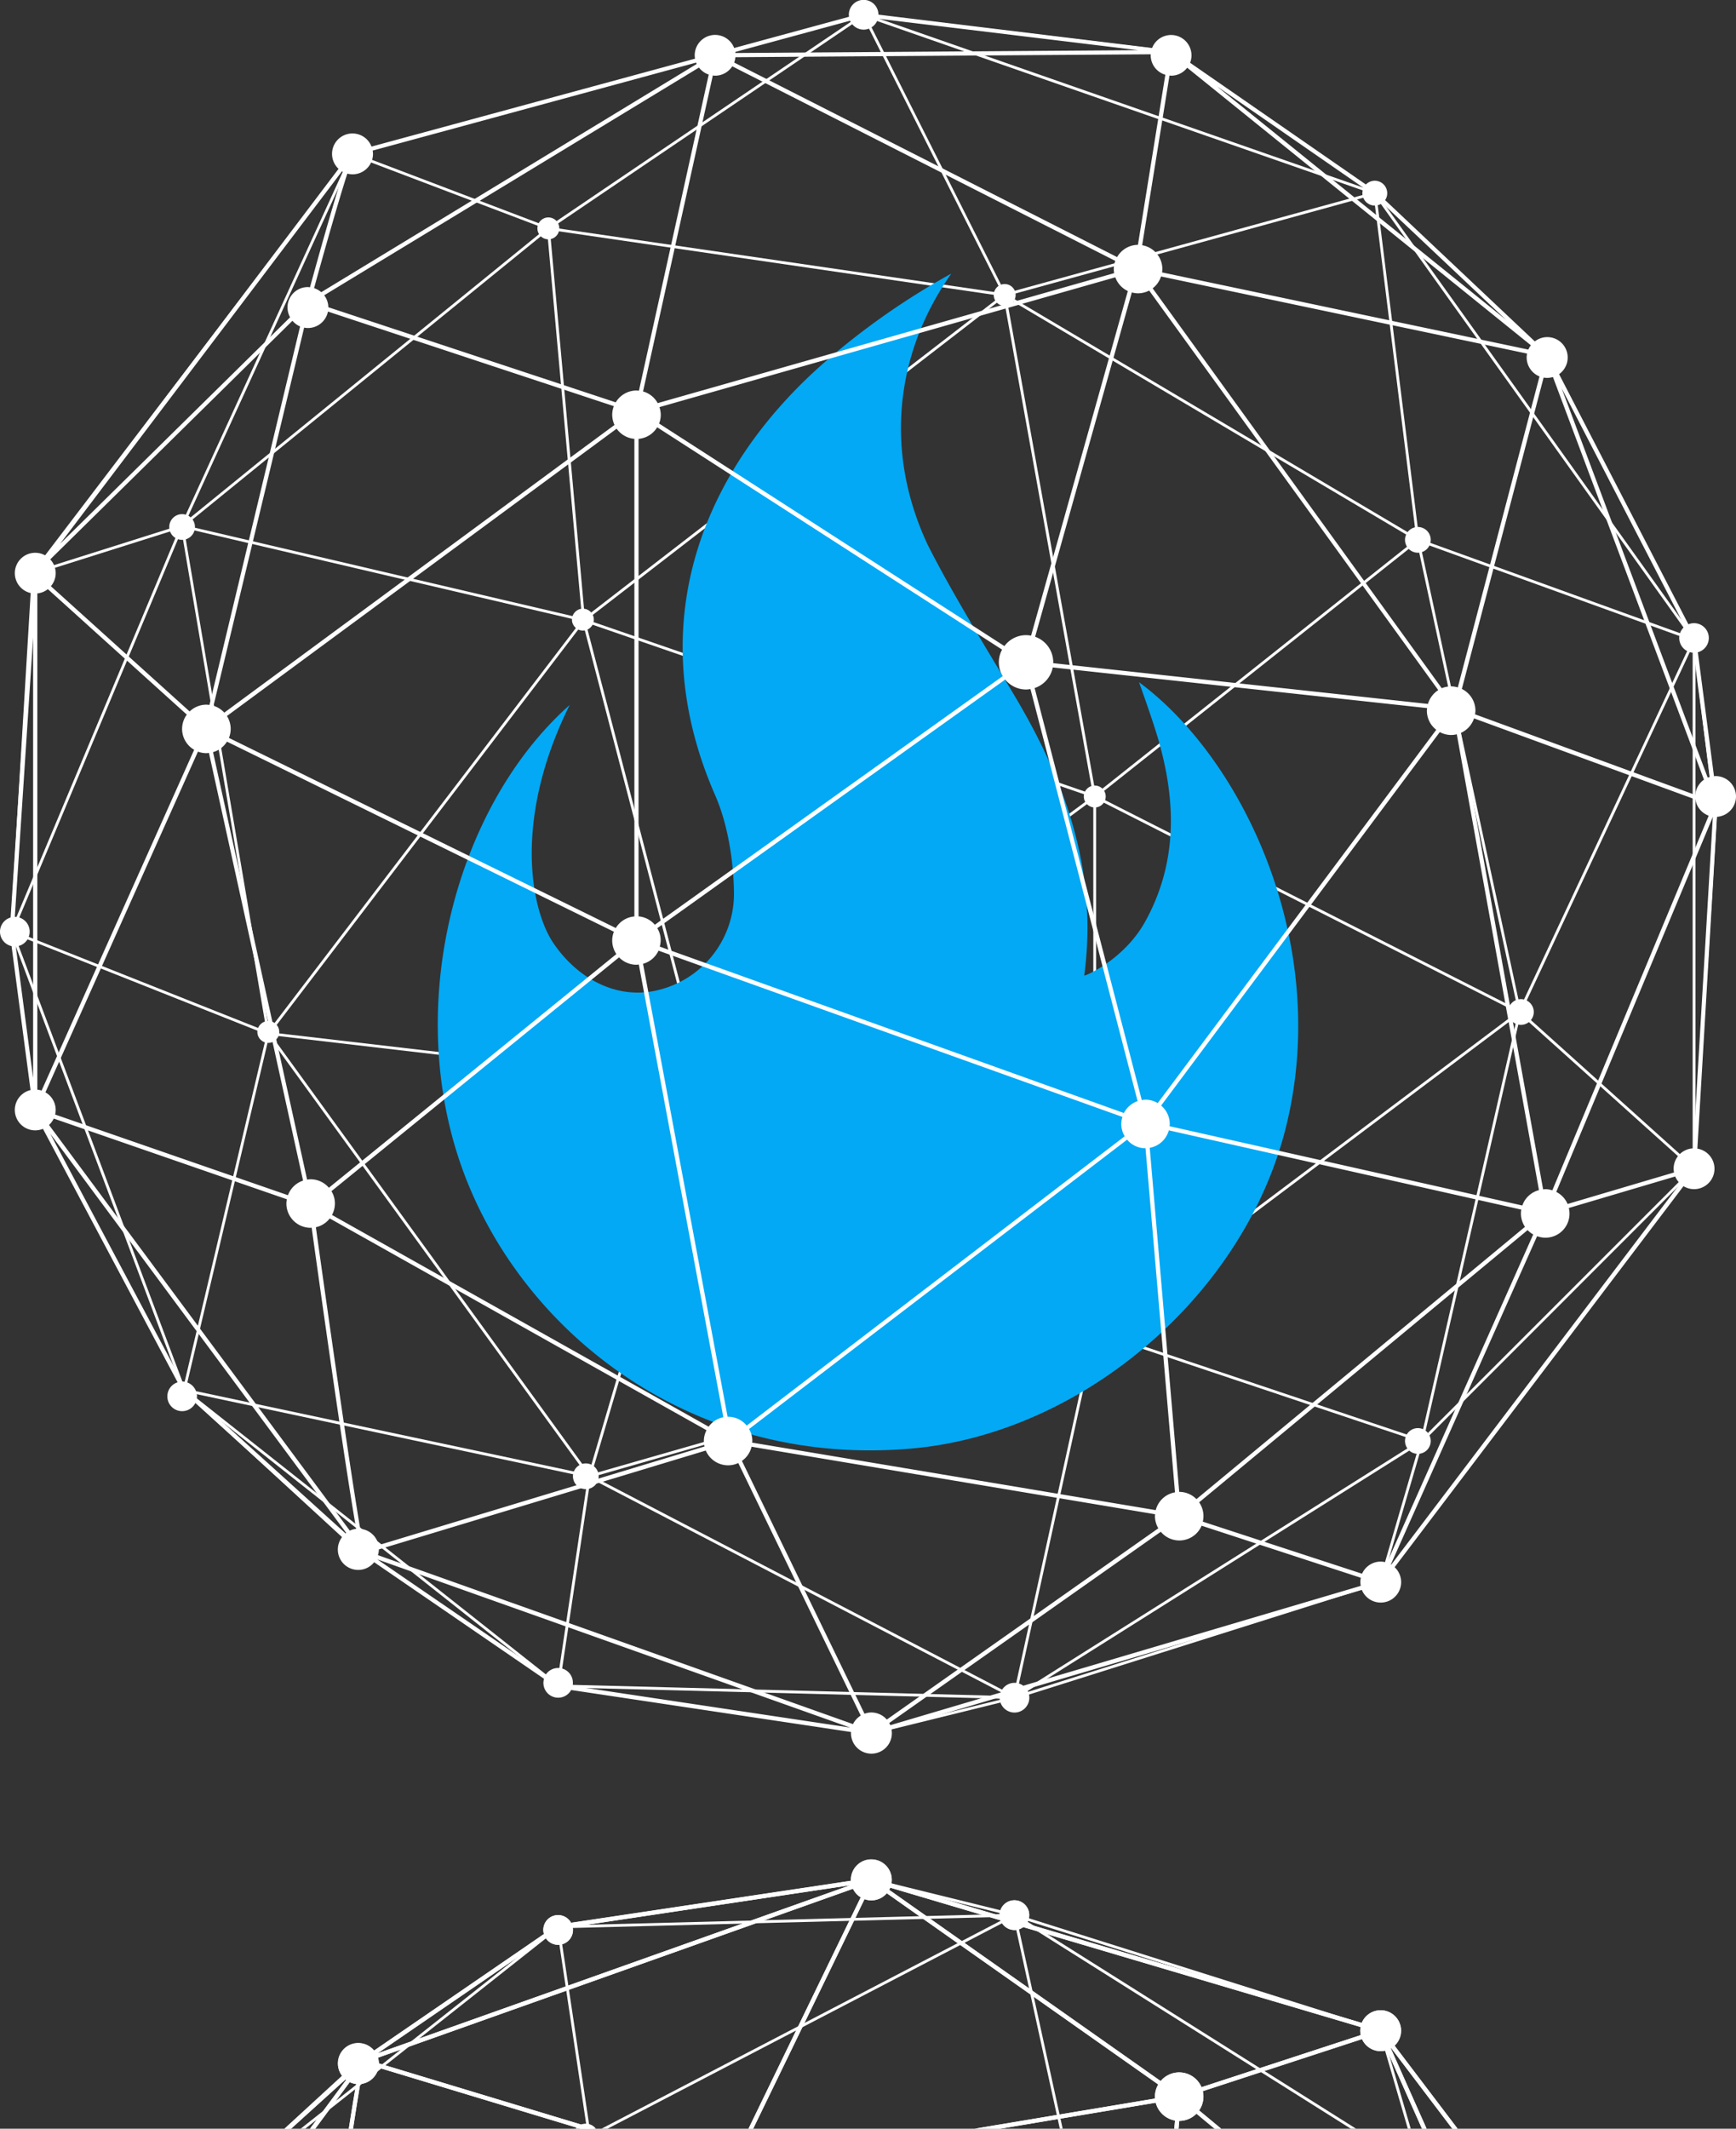 <svg xmlns="http://www.w3.org/2000/svg" width="555.31" height="680.728" viewBox="0 0 555.31 680.728">
  <rect x="0" y="0" width="555.31" height="680.728" fill="#333333" stroke="none"/>
  <g id="Grupo_87" data-name="Grupo 87" transform="translate(-28.143 -16.635)">
    <g id="_x32_" transform="translate(31.122 20.722)">
      <g id="Grupo_44" data-name="Grupo 44">
        <g id="Grupo_31" data-name="Grupo 31" transform="translate(321.289 319.17)">
          <path id="Caminho_470" data-name="Caminho 470" d="M209.127,416.6l-.467-.754,129.5-81.571L233.629,299.234l.683-.521,135.945-102.1.539.719-135.263,101.6L340.24,334.046Z" transform="translate(-208.66 -196.61)" fill="#fff"/>
        </g>
        <g id="Grupo_32" data-name="Grupo 32" transform="translate(318.164 89.852)">
          <path id="Caminho_471" data-name="Caminho 471" d="M236.254,230.062l-.557-.7L338.536,147.7,206.92,69.722l.449-.772,132.748,78.643Z" transform="translate(-206.92 -68.95)" fill="#fff"/>
        </g>
        <g id="Grupo_33" data-name="Grupo 33" transform="translate(0.323 44.872)">
          <path id="Caminho_472" data-name="Caminho 472" d="M85.163,439.675,37.507,349.948,29.98,292.933l6.9-114.856.09-.108L139.088,43.91l.7.539L37.758,178.4l-6.88,114.5,7.509,56.853,47.566,89.51Z" transform="translate(-29.98 -43.91)" fill="#fff"/>
        </g>
        <g id="Grupo_34" data-name="Grupo 34" transform="translate(175.5 534.584)">
          <path id="Caminho_473" data-name="Caminho 473" d="M227.806,332.463l-.072-.018L127.5,317.41l.126-.88L227.77,331.547,273.415,320.3l.216.862Z" transform="translate(-127.5 -316.53)" fill="#fff"/>
        </g>
        <g id="Grupo_35" data-name="Grupo 35" transform="translate(55.183 163.734)">
          <path id="Caminho_474" data-name="Caminho 474" d="M444.375,448.452l-.719-.557,99.983-131.85-55.4-49.794L352.35,197.363,188.9,140.995,60.52,110.942l.2-.862,128.419,30.052,163.555,56.4,136.107,69,56.045,50.4-.233.323Z" transform="translate(-60.52 -110.08)" fill="#fff"/>
        </g>
        <g id="Grupo_36" data-name="Grupo 36" transform="translate(54.824)">
          <path id="Caminho_475" data-name="Caminho 475" d="M326.408,558.382l.162-.754,25.687-117.156-.018-170.92L323.48,109.572,178.428,88.394l11.227,124.718,38.854,148.519-.036.126L191.505,487.05l-10.113,67.685-.593-.413-65.781-45.105-54.1-49.7,26.98-114.2L60.32,183.024l.054-.126,54.3-118.575L113.832,64,278.608,19.181l.359-.251.126.234,98.223,11.892,65.063,45.052.3-.09.036.323,2.551,1.76-2.443-.844,13.688,110.168L489.1,338.459l-.018.09-31.328,137.2-13.239,45.357ZM324.4,109.5l28.741,159.962v171.1L327.612,557.053,443.8,520.39l13.1-44.872,31.292-137.077L455.635,187.568l-13.724-110.4ZM61.9,459.207l53.674,49.309,65.134,44.656,9.916-66.32,36.932-125.239-38.8-148.358L177.494,88.16,115.5,64.628,61.236,183.149,88.792,345.357l-.018.09ZM279.686,20.385l44.441,88.271L440.78,76.538ZM179.128,87.6l143.975,21-44.5-88.359Zm-62.4-23.46,61.125,23.23,98.438-66.643ZM282.866,20.529,439.325,75.083l-62.35-43.165Z" transform="translate(-60.32 -18.93)" fill="#fff"/>
        </g>
        <g id="Grupo_37" data-name="Grupo 37" transform="translate(82.289 89.888)">
          <path id="Caminho_476" data-name="Caminho 476" d="M178.539,447.346,75.61,305.491l.2-.269L176.743,172.959,311.43,68.97l.557.7L177.353,173.641,76.724,305.509,179.275,446.825Z" transform="translate(-75.61 -68.97)" fill="#fff"/>
        </g>
        <g id="Grupo_38" data-name="Grupo 38" transform="translate(7.527 68.601)">
          <path id="Caminho_477" data-name="Caminho 477" d="M34.259,168.15l-.269-.862,47.531-15.017L198.6,57.12l.575.683L81.952,153.079l-.072.036Z" transform="translate(-33.99 -57.12)" fill="#fff"/>
        </g>
        <g id="Grupo_39" data-name="Grupo 39" transform="translate(0.391 163.959)">
          <rect id="Retângulo_3" data-name="Retângulo 3" width="140.67" height="0.898" transform="translate(0 129.711) rotate(-67.238)" fill="#fff"/>
        </g>
        <g id="Grupo_40" data-name="Grupo 40" transform="translate(222.257 250.28)">
          <rect id="Retângulo_4" data-name="Retângulo 4" width="154.986" height="0.898" transform="translate(0 92.031) rotate(-36.428)" fill="#fff"/>
        </g>
        <g id="Grupo_41" data-name="Grupo 41" transform="translate(450.426 168.135)">
          <path id="Caminho_478" data-name="Caminho 478" d="M313.692,264.1l-.826-.377,55.542-118.575L280.55,113.356l.3-.826,88.792,32.1Z" transform="translate(-280.55 -112.53)" fill="#fff"/>
        </g>
        <g id="Grupo_42" data-name="Grupo 42" transform="translate(436.433 57.338)">
          <path id="Caminho_479" data-name="Caminho 479" d="M288.478,450.548l-.629-.629,86.942-86.942V194.16L272.76,51.443l.683-.593,55.219,52.111,47.028,90.894v.108l6.88,55.722-6.9,113.635Zm87.211-249.257V348.356l6-98.618ZM276.173,54.676l95.8,133.987-44.082-85.217Z" transform="translate(-272.76 -50.85)" fill="#fff"/>
        </g>
        <g id="Grupo_43" data-name="Grupo 43" transform="translate(0 293.051)">
          <path id="Caminho_480" data-name="Caminho 480" d="M353.263,428.309l-1.94-.054L205.21,424.5,85.522,329.871l-.144-.036-.09-.234L29.8,182.07l.952.377L112.772,215l139.735,16.293.09.054,125.509,79.469L216.6,357.139ZM205.516,423.6l143.867,3.7L215.216,357.444,87.48,330.284ZM86.043,329.063l129.335,27.484,160.555-46.058L252.2,232.151l-139.716-16.31L31.363,183.633Z" transform="translate(-29.8 -182.07)" fill="#fff"/>
        </g>
      </g>
      <g id="Grupo_57" data-name="Grupo 57" transform="translate(51.159 65.44)">
        <g id="Grupo_45" data-name="Grupo 45" transform="translate(292.548 181.679)">
          <path id="Caminho_481" data-name="Caminho 481" d="M228.146,160a3.5,3.5,0,1,1-3.5-3.5A3.5,3.5,0,0,1,228.146,160Z" transform="translate(-221.14 -156.5)" fill="#fff"/>
        </g>
        <g id="Grupo_46" data-name="Grupo 46" transform="translate(292.548 352.33)">
          <path id="Caminho_482" data-name="Caminho 482" d="M228.146,255a3.5,3.5,0,1,1-3.5-3.5,3.5,3.5,0,0,1,3.5,3.5Z" transform="translate(-221.14 -251.5)" fill="#fff"/>
        </g>
        <g id="Grupo_47" data-name="Grupo 47" transform="translate(167.884 273.759)">
          <circle id="Elipse_6" data-name="Elipse 6" cx="3.503" cy="3.503" r="3.503" transform="translate(0 0)" fill="#fff"/>
        </g>
        <g id="Grupo_48" data-name="Grupo 48" transform="translate(128.814 125.113)">
          <circle id="Elipse_7" data-name="Elipse 7" cx="3.503" cy="3.503" r="3.503" transform="translate(0 0)" fill="#fff"/>
        </g>
        <g id="Grupo_49" data-name="Grupo 49" transform="translate(263.735 21.304)">
          <path id="Caminho_483" data-name="Caminho 483" d="M212.106,70.723a3.5,3.5,0,1,1-3.5-3.5,3.5,3.5,0,0,1,3.5,3.5Z" transform="translate(-205.1 -67.22)" fill="#fff"/>
        </g>
        <g id="Grupo_50" data-name="Grupo 50" transform="translate(117.767)">
          <path id="Caminho_484" data-name="Caminho 484" d="M130.846,58.863a3.5,3.5,0,1,1-3.5-3.5,3.5,3.5,0,0,1,3.5,3.5Z" transform="translate(-123.84 -55.36)" fill="#fff"/>
        </g>
        <g id="Grupo_51" data-name="Grupo 51" transform="translate(28.184 256.963)">
          <circle id="Elipse_8" data-name="Elipse 8" cx="3.503" cy="3.503" r="3.503" transform="translate(0 0)" fill="#fff"/>
        </g>
        <g id="Grupo_52" data-name="Grupo 52" transform="translate(395.297 98.995)">
          <path id="Caminho_485" data-name="Caminho 485" d="M286.567,114.584a4.114,4.114,0,1,1-4.114-4.114,4.114,4.114,0,0,1,4.114,4.114Z" transform="translate(-278.34 -110.47)" fill="#fff"/>
        </g>
        <g id="Grupo_53" data-name="Grupo 53" transform="translate(428.26 249.975)">
          <path id="Caminho_486" data-name="Caminho 486" d="M304.917,198.634a4.114,4.114,0,1,1-4.114-4.114,4.114,4.114,0,0,1,4.114,4.114Z" transform="translate(-296.69 -194.52)" fill="#fff"/>
        </g>
        <g id="Grupo_54" data-name="Grupo 54" transform="translate(395.297 387.16)">
          <path id="Caminho_487" data-name="Caminho 487" d="M286.567,275a4.114,4.114,0,1,1-4.114-4.114A4.114,4.114,0,0,1,286.567,275Z" transform="translate(-278.34 -270.89)" fill="#fff"/>
        </g>
        <g id="Grupo_55" data-name="Grupo 55" transform="translate(129.137 398.441)">
          <path id="Caminho_488" data-name="Caminho 488" d="M138.4,281.284a4.114,4.114,0,1,1-4.114-4.114,4.114,4.114,0,0,1,4.114,4.114Z" transform="translate(-130.17 -277.17)" fill="#fff"/>
        </g>
        <g id="Grupo_56" data-name="Grupo 56" transform="translate(0 94.881)">
          <circle id="Elipse_9" data-name="Elipse 9" cx="4.114" cy="4.114" r="4.114" transform="translate(0 0)" fill="#fff"/>
        </g>
      </g>
    </g>
    <g id="Grupo_68" data-name="Grupo 68" transform="translate(119.088 617.333)">
      <g id="Grupo_65" data-name="Grupo 65">
        <g id="Grupo_60" data-name="Grupo 60" transform="translate(233.324 11.353)">
          <path id="Caminho_554" data-name="Caminho 554" d="M318.181,426.053,209.127,357.38l-.467.772,107.833,67.9Z" transform="translate(-208.66 -357.38)" fill="#fff"/>
        </g>
        <g id="Grupo_61" data-name="Grupo 61" transform="translate(87.535)">
          <path id="Caminho_555" data-name="Caminho 555" d="M227.806,351.06l-.072.018L127.5,366.113l.126.88L227.77,351.976l45.644,11.263.216-.88Z" transform="translate(-127.5 -351.06)" fill="#fff"/>
        </g>
        <g id="Grupo_62" data-name="Grupo 62" transform="translate(350.354 48.429)">
          <path id="Caminho_556" data-name="Caminho 556" d="M298.491,409.617l-23.963-31.6-.719.539,23.55,31.058Z" transform="translate(-273.81 -378.02)" fill="#fff"/>
        </g>
        <g id="Grupo_63" data-name="Grupo 63" transform="translate(0 11.083)">
          <path id="Caminho_557" data-name="Caminho 557" d="M80.1,424.564l20.783-19.1,65.152-44.656,9.52,63.751h.916L166.7,359.25l-.593.413-65.781,45.105-21.556,19.8Z" transform="translate(-78.77 -355.621)" fill="#fff"/>
          <path id="Caminho_558" data-name="Caminho 558" d="M223.575,426.173h.916l-14.82-67.631L325.857,395.2l9.035,30.968h.934l-9.251-31.687L208.45,357.23l.18.754Z" transform="translate(24.496 -357.23)" fill="#fff"/>
        </g>
        <g id="Grupo_64" data-name="Grupo 64" transform="translate(5.227 11.245)">
          <path id="Caminho_559" data-name="Caminho 559" d="M83.135,426.1,164.2,362.008l143.885-3.7L177.891,426.1h1.94L311.95,357.32l-1.958.036L163.88,361.128,81.68,426.1Z" transform="translate(-81.68 -357.32)" fill="#fff"/>
        </g>
      </g>
      <g id="Grupo_67" data-name="Grupo 67" transform="translate(93.175 78.409)">
        <g id="Grupo_66" data-name="Grupo 66">
          <path id="Caminho_560" data-name="Caminho 560" d="M137.143,396.327a4.078,4.078,0,0,0-6.5,0Z" transform="translate(-130.64 -394.71)" fill="#fff"/>
        </g>
      </g>
    </g>
    <g id="Grupo_85" data-name="Grupo 85" transform="translate(119.268 611.261)">
      <g id="Grupo_74" data-name="Grupo 74" transform="translate(0 5.353)">
        <g id="Grupo_69" data-name="Grupo 69" transform="translate(285.87 48.796)">
          <rect id="Retângulo_5" data-name="Retângulo 5" width="67.811" height="1.347" transform="translate(0 21.076) rotate(-18.109)" fill="#fff"/>
        </g>
        <g id="Grupo_70" data-name="Grupo 70" transform="translate(8.03)">
          <path id="Caminho_561" data-name="Caminho 561" d="M209.855,400.515l56.53-9.449-.808,9.449h1.365l.934-11.065-.844.144L201.7,400.515Z" transform="translate(10.912 -319.771)" fill="#fff"/>
          <path id="Caminho_562" data-name="Caminho 562" d="M85.029,431.4l15.682-21.161,160.932-57.213L223.614,431.4H225.1l39.178-80.744-164.4,58.452-.126.162L83.34,431.4Z" transform="translate(-83.34 -350.66)" fill="#fff"/>
        </g>
        <g id="Grupo_71" data-name="Grupo 71" transform="translate(20.46 0.629)">
          <path id="Caminho_563" data-name="Caminho 563" d="M293.27,431.126h2.1l-13.005-10.778L183.892,351.01l-.772,1.1,98.42,69.32Z" transform="translate(-16.314 -351.01)" fill="#fff"/>
          <path id="Caminho_564" data-name="Caminho 564" d="M91.607,405.572c1.706-11.065,3.018-18.9,3.575-20.909l69.14,20.909h4.652L94.679,383.1l-.269.18c-.539.359-2.1,9.215-4.149,22.292Z" transform="translate(-90.26 -325.456)" fill="#fff"/>
        </g>
        <g id="Grupo_72" data-name="Grupo 72" transform="translate(349.905 49.147)">
          <path id="Caminho_565" data-name="Caminho 565" d="M288.983,409.617,274.9,378.02l-1.239.539,13.85,31.058Z" transform="translate(-273.66 -378.02)" fill="#fff"/>
        </g>
        <g id="Grupo_73" data-name="Grupo 73" transform="translate(0 0.485)">
          <path id="Caminho_566" data-name="Caminho 566" d="M80.846,431.189l23.46-21.215,62.224-42.68,99.947-14.981L428.99,400.436l23.316,30.753h1.706l-24.214-31.9-.216-.072L266.567,350.93l-.144.036-100.4,15.053-.126.09L103.48,408.915,78.87,431.189Z" transform="translate(-78.87 -350.93)" fill="#fff"/>
        </g>
      </g>
      <g id="Grupo_84" data-name="Grupo 84" transform="translate(17.011)">
        <g id="Grupo_78" data-name="Grupo 78">
          <g id="Grupo_75" data-name="Grupo 75" transform="translate(326.983 48.231)">
            <path id="Caminho_567" data-name="Caminho 567" d="M283.447,381.069a6.539,6.539,0,1,0-6.539,6.539A6.539,6.539,0,0,0,283.447,381.069Z" transform="translate(-270.37 -374.53)" fill="#fff"/>
          </g>
          <g id="Grupo_76" data-name="Grupo 76" transform="translate(164.058)">
            <circle id="Elipse_136" data-name="Elipse 136" cx="6.539" cy="6.539" r="6.539" transform="translate(0 0)" fill="#fff"/>
          </g>
          <g id="Grupo_77" data-name="Grupo 77" transform="translate(0 58.775)">
            <path id="Caminho_568" data-name="Caminho 568" d="M101.417,386.939a6.539,6.539,0,1,0-6.539,6.539A6.539,6.539,0,0,0,101.417,386.939Z" transform="translate(-88.34 -380.4)" fill="#fff"/>
          </g>
        </g>
        <g id="Grupo_81" data-name="Grupo 81" transform="translate(65.655 13.059)">
          <g id="Grupo_79" data-name="Grupo 79" transform="translate(145.969)">
            <path id="Caminho_569" data-name="Caminho 569" d="M215.635,359.692a4.738,4.738,0,1,0-1.388,3.354,4.742,4.742,0,0,0,1.388-3.354Z" transform="translate(-206.15 -354.95)" fill="#fff"/>
          </g>
          <g id="Grupo_80" data-name="Grupo 80" transform="translate(0 4.742)">
            <path id="Caminho_570" data-name="Caminho 570" d="M134.375,362.332a4.738,4.738,0,1,0-1.388,3.354,4.742,4.742,0,0,0,1.388-3.354Z" transform="translate(-124.89 -357.59)" fill="#fff"/>
          </g>
        </g>
        <g id="Grupo_83" data-name="Grupo 83" transform="translate(261.31 68.08)">
          <g id="Grupo_82" data-name="Grupo 82">
            <path id="Caminho_571" data-name="Caminho 571" d="M249.33,393.34a7.76,7.76,0,1,0-7.76,7.76A7.76,7.76,0,0,0,249.33,393.34Z" transform="translate(-233.81 -385.58)" fill="#fff"/>
          </g>
        </g>
      </g>
    </g>
    <path id="Bottom" d="M78.87,433.8h1.976L98.27,418.03c.072.054.126.108.2.162L86.9,433.8h1.67l11.047-14.909a6.548,6.548,0,0,0,2.048.575c-.665,3.736-1.473,8.64-2.353,14.335h1.347c.9-5.766,1.671-10.67,2.3-14.317a6.531,6.531,0,0,0,5.856-5.209l64.56,19.526h4.652L108.94,412.91a6.732,6.732,0,0,0-.305-1.814L260.6,357.063a6.388,6.388,0,0,0,2.479,2.73L227.174,433.8h1.491l35.621-73.433a6.324,6.324,0,0,0,2.192.4,6.5,6.5,0,0,0,4.922-2.281l86.852,61.165a7.718,7.718,0,0,0-1.078,3.88c0,.216.054.4.054.611l-57.734,9.646h8.173l49.776-8.317a7.721,7.721,0,0,0,6.161,5.694l-.234,2.623h1.347l.216-2.5a7.677,7.677,0,0,0,5.515-2.317l5.8,4.814h2.1l-7.059-5.856a7.77,7.77,0,0,0,1.383-4.419,8.142,8.142,0,0,0-.216-1.76L423.4,405.1a6.543,6.543,0,0,0,5.964,3.88,6.147,6.147,0,0,0,2.012-.359l11.209,25.148h1.473l-11.443-25.687a.451.451,0,0,0,.126-.072l19.544,25.759h1.689L433.822,407.2a6.528,6.528,0,1,0-10.491-7.257L316.11,368.182a4.739,4.739,0,1,0-8.622-2.712c0,.054.018.108.018.162l-34.633-10.257a6.531,6.531,0,1,0-12.951-1.186,1.768,1.768,0,0,0,.036.305L170.41,367.93a4.726,4.726,0,0,0-8.874,2.281,5.258,5.258,0,0,0,.2,1.311L107.4,408.8a6.516,6.516,0,1,0-10.077,8.263Zm193.661-77.08,35.3,10.455a4.739,4.739,0,0,0,4.419,3.09,4.689,4.689,0,0,0,2.8-.934l107.923,31.956a6.67,6.67,0,0,0-.126,1.2,7.085,7.085,0,0,0,.144,1.383l-50.926,16.652a7.784,7.784,0,0,0-7.149-4.724,7.692,7.692,0,0,0-5.91,2.784l-86.87-61.165a5.646,5.646,0,0,0,.4-.7Zm-110.222,16.1a4.743,4.743,0,0,0,8.73-2.569,4.382,4.382,0,0,0-.108-.988l88.81-13.329-151.25,53.782Z" transform="translate(40.398 263.557)" fill="#fff"/>
    <path id="Fire" d="M275.125,206.492c9.918-18.483,9.469-37.814,3.837-57.37-1.385-4.812-4.266-13.064-6.211-18.459,33.159,24.5,61.476,83.423,47.082,141.976-13.334,54.25-65.329,97.946-118.965,103-69.073,6.5-122.778-34.885-142.992-85.2C36.322,236.788,53.583,170.81,90.629,137.962c-18.127,36.5-12.516,65.469-5.11,76.281,8.233,12.017,21.341,18.248,34.134,14.689a31.674,31.674,0,0,0,23.532-31.114c-.156-10.243-1.983-21.8-6.022-31.024-23.97-54.755-3.989-104.136,34.673-138.143A233.612,233.612,0,0,1,212.715,0c-18.25,25.913-21.351,57.484-7.485,86.865,8.131,16.01,18.547,32.73,27.74,48.176,16.52,27.762,26.651,56.306,22.264,89.421-.048.366,13.14-5.111,19.892-17.972" transform="translate(119.737 104.122)" fill="#03a9f4"/>
    <path id="Front" d="M583.453,271.344a6.539,6.539,0,0,0-6.539-6.539,4.321,4.321,0,0,0-.5.054l-5.173-39.645a4.729,4.729,0,0,0-1.2-9.3,4.67,4.67,0,0,0-1.814.359l-41.369-79.99a6.519,6.519,0,1,0-7.76-10.473L471.219,80.629a3.906,3.906,0,0,0,.665-2.209,3.976,3.976,0,0,0-6.826-2.784L408.833,36.709a6.523,6.523,0,0,0-12.161-4.724l-87.535-10.67a4.734,4.734,0,1,0-9.467.108c0,.2.036.377.054.575L262.99,31.985a6.532,6.532,0,0,0-12.628,2.353,7.069,7.069,0,0,0,.108,1.06L146.984,63.51a6.529,6.529,0,1,0-10.544,7.113L42.8,194.354a6.521,6.521,0,1,0-4.473,12l-6.79,103.683a4.723,4.723,0,0,0,.305,9.143l6.072,46.04a6.527,6.527,0,0,0,1.509,12.88,6.674,6.674,0,0,0,2.461-.485l43.076,81.05a4.729,4.729,0,1,0,5.676,6.611l47.117,42.663A6.516,6.516,0,1,0,147.83,516.2l54.339,37.274a4.451,4.451,0,0,0-.2,1.311,4.726,4.726,0,0,0,8.874,2.281L300.39,570.5c0,.108-.036.2-.036.3a6.539,6.539,0,1,0,13.077,0,6.307,6.307,0,0,0-.126-1.186l34.633-10.257c0,.054-.018.108-.018.162a4.742,4.742,0,1,0,8.622-2.712l107.222-31.759a6.531,6.531,0,1,0,10.491-7.257l92.4-121.844a6.519,6.519,0,1,0,4.437-12l6.269-106.108a6.535,6.535,0,0,0,6.092-6.5ZM563.5,390.368a6.665,6.665,0,0,0,.126,1.2l-34.04,10.077a7.752,7.752,0,0,0-3.629-3.862l50.081-119.922-6.269,106a6.5,6.5,0,0,0-6.269,6.507ZM469.8,516a6.543,6.543,0,0,0-5.964,3.88l-50.943-16.65a8.139,8.139,0,0,0,.216-1.76,7.812,7.812,0,0,0-1.383-4.419L516.792,410a7.494,7.494,0,0,0,1.8,1.383l-46.78,104.978A6.233,6.233,0,0,0,469.8,516ZM32.882,309.821l5.856-89.331V361.339l-5.551-42.052a4.738,4.738,0,0,0-.305-9.467ZM396.259,34c0,.108-.036.2-.036.305a6.488,6.488,0,0,0,4.688,6.233L392.145,94.93a7.742,7.742,0,0,0-6.664,3.916L262.99,36.637a6.039,6.039,0,0,0,.377-1.707ZM149.23,510.739a6.514,6.514,0,0,0-5.856-5.209c-2.928-17.137-9.377-61.865-14.191-96.444a7.752,7.752,0,0,0,4.437-2.82l120.515,67.721a7.7,7.7,0,0,0-.844,3.449,8.142,8.142,0,0,0,.216,1.76ZM43.445,205.024,87.9,245.154A7.69,7.69,0,0,0,90.257,256.4L41.451,365.381a6.571,6.571,0,0,0-1.365-.287v-158.7a6.3,6.3,0,0,0,3.359-1.37Zm83.187-83.493a6.536,6.536,0,0,0,6.413-5.263l91.45,30.25a7.785,7.785,0,0,0-.521,2.748,7.991,7.991,0,0,0,.736,3.269L99.885,244.525a7.594,7.594,0,0,0-3.449-2.191l28.993-120.928a6.67,6.67,0,0,0,1.2.125ZM256.9,40.84a6.533,6.533,0,0,0,5.479-3l122.527,62.224a7.12,7.12,0,0,0-.359,3.916L238.525,145.548a7.7,7.7,0,0,0-4.688-3.736L256.164,40.751a5.15,5.15,0,0,0,.736.089Zm263.7,96.175-26.136,99.444a7.708,7.708,0,0,0-2.138-.341,7.974,7.974,0,0,0-3,.593l-92.474-127.88a7.636,7.636,0,0,0,2.677-3.79L516.612,129.7a6.9,6.9,0,0,0-.126,1.239A6.591,6.591,0,0,0,520.6,137.015Zm-5.5,265.118L402.259,376.77c.018-.234.072-.467.072-.7a7.725,7.725,0,0,0-2.766-5.892L488.7,250.74a7.779,7.779,0,0,0,3.629.934,7.61,7.61,0,0,0,1.814-.234l26.28,145.771a7.7,7.7,0,0,0-5.323,4.923ZM238.363,153.272l110.33,71.1a8.465,8.465,0,0,0,.2,8.479l-111.282,79.5a7.7,7.7,0,0,0-5.209-2.676v-152.7A7.723,7.723,0,0,0,238.363,153.272ZM238.4,313.45l111.282-79.5a8.648,8.648,0,0,0,6.664,3.179,9.261,9.261,0,0,0,1.419-.144l34.274,131.76a7.828,7.828,0,0,0-4.383,3.808L239.189,319.341a7.812,7.812,0,0,0,.287-1.958,7.355,7.355,0,0,0-1.076-3.934Zm156.172,54.842a6.667,6.667,0,0,0-1.2.126L359.1,236.658a8.68,8.68,0,0,0,5.8-6.592l119.76,13.005a6.74,6.74,0,0,0-.09.844,7.72,7.72,0,0,0,3,6.09l-89.1,119.383a7.621,7.621,0,0,0-3.9-1.1Zm90.337-126.551L365.021,228.7c0-.09.036-.18.036-.269a8.674,8.674,0,0,0-5.8-8.173L390.19,110.144a7.458,7.458,0,0,0,2.012.287,7.815,7.815,0,0,0,3.539-.88l92.474,127.772a7.865,7.865,0,0,0-3.308,4.418Zm-96-132.029L357.962,219.9a9.273,9.273,0,0,0-1.6-.162,8.64,8.64,0,0,0-6.934,3.5l-110.456-71.17a7.534,7.534,0,0,0,.539-2.784,7.953,7.953,0,0,0-.431-2.461L384.906,105.31a7.782,7.782,0,0,0,4.006,4.4ZM231.07,156.972V309.7a7.674,7.674,0,0,0-5.946,3.7L101.376,252.608a7.694,7.694,0,0,0-.647-7.006L225.393,153.72a7.776,7.776,0,0,0,5.677,3.252ZM100.747,253.794l123.766,60.787a7.627,7.627,0,0,0-.539,2.8,7.815,7.815,0,0,0,1.329,4.347L133.35,396.457a7.69,7.69,0,0,0-5.856-2.712,7.547,7.547,0,0,0-1.114.108l-30.088-136.7a7.723,7.723,0,0,0,4.455-3.359Zm33.412,143.759,92.007-74.781a7.745,7.745,0,0,0,5.569,2.371c.251,0,.5-.054.754-.072l27.035,144.765a7.683,7.683,0,0,0-4.706,3.018l-120.479-67.7a7.779,7.779,0,0,0,.934-3.629,7.416,7.416,0,0,0-1.114-3.972ZM261.05,469.675c-.054,0-.108.018-.162.018L233.836,324.838a7.691,7.691,0,0,0,4.958-4.2l148.394,53.171a7.861,7.861,0,0,0-.377,2.263,7.637,7.637,0,0,0,1.1,3.916L267,472.513A7.726,7.726,0,0,0,261.05,469.675ZM42.672,365.938,91.46,256.991a7.887,7.887,0,0,0,2.694.5,6.452,6.452,0,0,0,.826-.09l30.106,136.772a7.7,7.7,0,0,0-4.832,4.67l-74.475-25.8a6.774,6.774,0,0,0,.18-1.491,6.5,6.5,0,0,0-3.287-5.614ZM267.751,473.609l120.928-92.528a7.7,7.7,0,0,0,5.874,2.748h.018L404,493.854a7.721,7.721,0,0,0-6.161,5.694l-129.1-21.592c.018-.18.054-.341.054-.5a7.34,7.34,0,0,0-1.042-3.847Zm137.6,20.1L395.92,383.685a7.757,7.757,0,0,0,6.107-5.587L514.78,403.445a6.863,6.863,0,0,0-.126,1.221,7.843,7.843,0,0,0,1.293,4.293L410.863,496.027a7.646,7.646,0,0,0-5.514-2.317Zm117.066-96.8c-.234,0-.449.054-.665.072L495.434,251.01a7.778,7.778,0,0,0,4.221-4.652L570.484,272.3a6.527,6.527,0,0,0,4.239,5.173L524.7,397.284a7.4,7.4,0,0,0-2.286-.378ZM570.43,270.841l-70.452-25.777a8.3,8.3,0,0,0,.126-1.168,7.764,7.764,0,0,0-4.347-6.952l26.154-99.57a6.083,6.083,0,0,0,1.15.108,6.74,6.74,0,0,0,1.832-.287l48.321,128.76A6.566,6.566,0,0,0,570.43,270.841Zm-53.4-142.412L399.852,103.747a6.837,6.837,0,0,0,.108-1.06,7.759,7.759,0,0,0-6.467-7.634l8.748-54.267a5.121,5.121,0,0,0,.521.054,6.457,6.457,0,0,0,5.138-2.55l109.935,88.756a5.939,5.939,0,0,0-.809,1.383ZM254.853,40.481l-22.328,101.1c-.251-.018-.5-.072-.772-.072a7.765,7.765,0,0,0-6.646,3.79l-91.936-30.412a6.487,6.487,0,0,0-1.329-3.826L251.728,38.236a6.483,6.483,0,0,0,3.125,2.245ZM124.135,121.028,95.143,242.064a8.46,8.46,0,0,0-.97-.09,7.716,7.716,0,0,0-5.371,2.174L44.415,204.09a6.412,6.412,0,0,0-.2-8.568l77.475-76.308a6.648,6.648,0,0,0,2.445,1.814Zm-78.8,253.3L119.9,400.14a8.579,8.579,0,0,0-.144,1.365,7.762,7.762,0,0,0,7.76,7.76c.108,0,.216-.036.323-.036,4.563,32.783,11.029,78.176,14.245,96.3a6.549,6.549,0,0,0-2.048.575L43.822,376.375a6.591,6.591,0,0,0,1.509-2.048Zm104,137.772L253.9,480.489a7.784,7.784,0,0,0,7.149,4.724,7.571,7.571,0,0,0,3.251-.736l39.178,80.762A6.622,6.622,0,0,0,301,567.97L149.032,513.936A6.217,6.217,0,0,0,149.337,512.1Zm157.537,52.147a6.773,6.773,0,0,0-2.192.4l-39.214-80.852a7.691,7.691,0,0,0,3.09-4.527L397.641,500.86c-.018.2-.054.4-.054.611a7.719,7.719,0,0,0,1.078,3.88l-86.852,61.165a6.555,6.555,0,0,0-4.939-2.265ZM569.891,225.358l5.209,39.717c-.234.072-.467.126-.7.216l-46.722-124.5,39.393,76.164a4.718,4.718,0,0,0,2.82,8.407ZM467.914,82.371a3.948,3.948,0,0,0,2.389-.808l39.555,37.31L417.4,44.236l46.92,32.477a4.077,4.077,0,0,0-.377,1.689,3.96,3.96,0,0,0,3.971,3.969ZM300.066,23.255a4.729,4.729,0,0,0,8.91-.647l83.241,10.077-128.832.9c-.018-.108-.018-.216-.036-.341Zm-49.255,13.4a4.609,4.609,0,0,0,.2.431l-120.1,72.984a6.743,6.743,0,0,0-2.3-1.293c3.5-12.754,7.94-28.274,10.634-36.627a6.358,6.358,0,0,0,1.671.234,6.539,6.539,0,0,0,6.539-6.539,7.061,7.061,0,0,0-.108-1.06ZM137.985,71.683c-3.162,9.682-8.245,27.915-10.688,36.825-.216-.018-.431-.072-.647-.072a6.494,6.494,0,0,0-5.712,9.664L47.379,190.51l90.157-119.1a3.712,3.712,0,0,0,.449.273ZM86.395,458.412h-.072L44.235,379.2l94.648,127.628c-.072.054-.126.108-.2.162l-47.6-43.076a5.114,5.114,0,0,0,.072-.754,4.765,4.765,0,0,0-4.76-4.743Zm120.281,91.612a4.734,4.734,0,0,0-3.988,2.174l-53.836-36.9L300.1,569.083l-88.81-13.329a4.5,4.5,0,0,0,.108-.988,4.711,4.711,0,0,0-4.722-4.742ZM355.465,555.7a4.77,4.77,0,0,0-2.8-.934,4.721,4.721,0,0,0-4.419,3.09l-35.3,10.455a6.245,6.245,0,0,0-.359-.683l86.87-61.165a7.727,7.727,0,0,0,13.059-1.94l50.926,16.652a6.949,6.949,0,0,0-.144,1.383,6.673,6.673,0,0,0,.126,1.2Zm117.713-38.729c-.036-.018-.09-.054-.126-.072L519.828,411.94a7.678,7.678,0,0,0,10.365-7.275,8.112,8.112,0,0,0-.216-1.742L564,392.847a6.687,6.687,0,0,0,1.581,2.263Z" fill="#fff"/>
  </g>
</svg>
